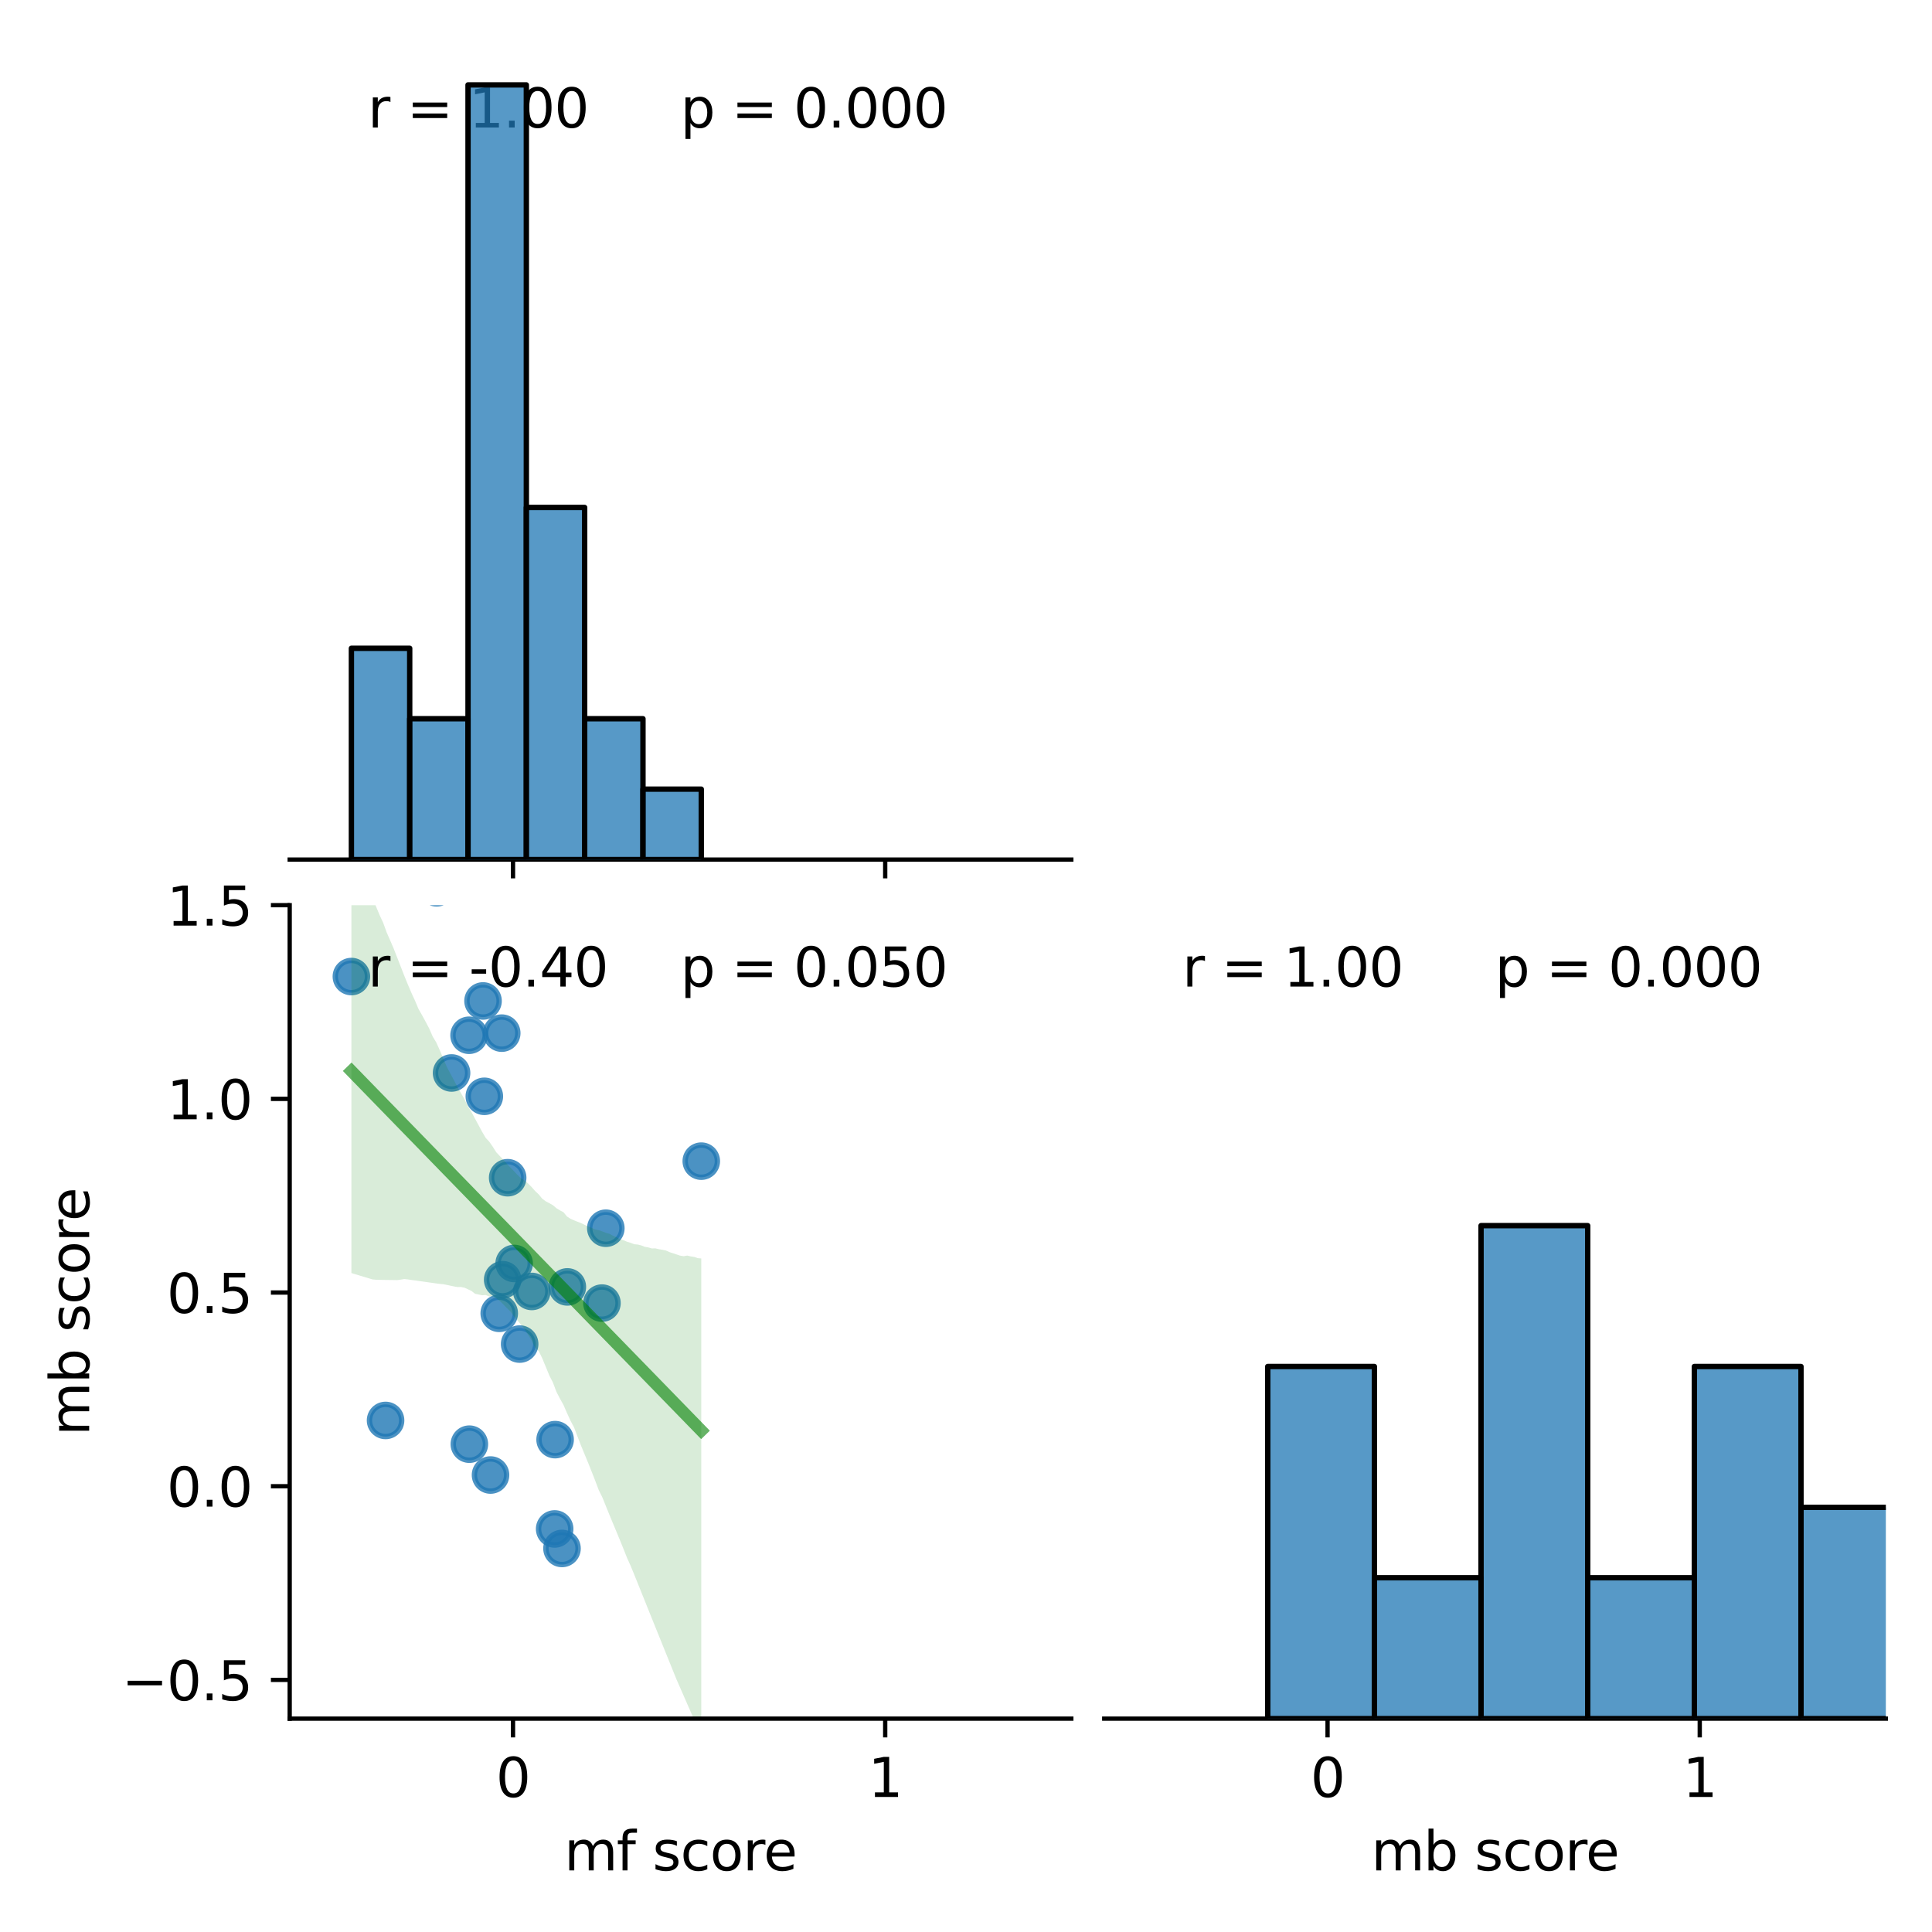 <?xml version="1.0" encoding="utf-8" standalone="no"?>
<!DOCTYPE svg PUBLIC "-//W3C//DTD SVG 1.1//EN"
  "http://www.w3.org/Graphics/SVG/1.1/DTD/svg11.dtd">
<svg xmlns:xlink="http://www.w3.org/1999/xlink" width="360pt" height="360pt" viewBox="0 0 360 360" xmlns="http://www.w3.org/2000/svg" version="1.1">
 <defs>
  <style type="text/css">*{stroke-linejoin: round; stroke-linecap: butt}</style>
 </defs>
 <g id="figure_1">
  <g id="patch_1">
   <path d="M 0 360 
L 360 360 
L 360 0 
L 0 0 
z
" style="fill: #ffffff"/>
  </g>
  <g id="axes_1">
   <g id="patch_2">
    <path d="M 53.98 160.17 
L 199.622 160.17 
L 199.622 8.6 
L 53.98 8.6 
z
" style="fill: #ffffff"/>
   </g>
   <g id="matplotlib.axis_1">
    <g id="xtick_1">
     <g id="line2d_1">
      <defs>
       <path id="md974da8ae0" d="M 0 0 
L 0 3.5 
" style="stroke: #000000; stroke-width: 0.8"/>
      </defs>
      <g>
       <use xlink:href="#md974da8ae0" x="95.592" y="160.17" style="stroke: #000000; stroke-width: 0.8"/>
      </g>
     </g>
    </g>
    <g id="xtick_2">
     <g id="line2d_2">
      <g>
       <use xlink:href="#md974da8ae0" x="164.946" y="160.17" style="stroke: #000000; stroke-width: 0.8"/>
      </g>
     </g>
    </g>
   </g>
   <g id="patch_3">
    <path d="M 53.98 160.17 
L 199.622 160.17 
" style="fill: none; stroke: #000000; stroke-width: 0.8; stroke-linejoin: miter; stroke-linecap: square"/>
   </g>
   <g id="text_1">
    <!-- r = 1.00  -->
    <g transform="translate(68.544 23.757) scale(0.1 -0.1)">
     <defs>
      <path id="DejaVuSans-72" d="M 2631 2963 
Q 2534 3019 2420 3045 
Q 2306 3072 2169 3072 
Q 1681 3072 1420 2755 
Q 1159 2438 1159 1844 
L 1159 0 
L 581 0 
L 581 3500 
L 1159 3500 
L 1159 2956 
Q 1341 3275 1631 3429 
Q 1922 3584 2338 3584 
Q 2397 3584 2469 3576 
Q 2541 3569 2628 3553 
L 2631 2963 
z
" transform="scale(0.016)"/>
      <path id="DejaVuSans-20" transform="scale(0.016)"/>
      <path id="DejaVuSans-3d" d="M 678 2906 
L 4684 2906 
L 4684 2381 
L 678 2381 
L 678 2906 
z
M 678 1631 
L 4684 1631 
L 4684 1100 
L 678 1100 
L 678 1631 
z
" transform="scale(0.016)"/>
      <path id="DejaVuSans-31" d="M 794 531 
L 1825 531 
L 1825 4091 
L 703 3866 
L 703 4441 
L 1819 4666 
L 2450 4666 
L 2450 531 
L 3481 531 
L 3481 0 
L 794 0 
L 794 531 
z
" transform="scale(0.016)"/>
      <path id="DejaVuSans-2e" d="M 684 794 
L 1344 794 
L 1344 0 
L 684 0 
L 684 794 
z
" transform="scale(0.016)"/>
      <path id="DejaVuSans-30" d="M 2034 4250 
Q 1547 4250 1301 3770 
Q 1056 3291 1056 2328 
Q 1056 1369 1301 889 
Q 1547 409 2034 409 
Q 2525 409 2770 889 
Q 3016 1369 3016 2328 
Q 3016 3291 2770 3770 
Q 2525 4250 2034 4250 
z
M 2034 4750 
Q 2819 4750 3233 4129 
Q 3647 3509 3647 2328 
Q 3647 1150 3233 529 
Q 2819 -91 2034 -91 
Q 1250 -91 836 529 
Q 422 1150 422 2328 
Q 422 3509 836 4129 
Q 1250 4750 2034 4750 
z
" transform="scale(0.016)"/>
     </defs>
     <use xlink:href="#DejaVuSans-72"/>
     <use xlink:href="#DejaVuSans-20" x="41.113"/>
     <use xlink:href="#DejaVuSans-3d" x="72.9"/>
     <use xlink:href="#DejaVuSans-20" x="156.689"/>
     <use xlink:href="#DejaVuSans-31" x="188.477"/>
     <use xlink:href="#DejaVuSans-2e" x="252.1"/>
     <use xlink:href="#DejaVuSans-30" x="283.887"/>
     <use xlink:href="#DejaVuSans-30" x="347.51"/>
     <use xlink:href="#DejaVuSans-20" x="411.133"/>
    </g>
   </g>
   <g id="text_2">
    <!-- p = 0.000 -->
    <g transform="translate(126.801 23.757) scale(0.1 -0.1)">
     <defs>
      <path id="DejaVuSans-70" d="M 1159 525 
L 1159 -1331 
L 581 -1331 
L 581 3500 
L 1159 3500 
L 1159 2969 
Q 1341 3281 1617 3432 
Q 1894 3584 2278 3584 
Q 2916 3584 3314 3078 
Q 3713 2572 3713 1747 
Q 3713 922 3314 415 
Q 2916 -91 2278 -91 
Q 1894 -91 1617 61 
Q 1341 213 1159 525 
z
M 3116 1747 
Q 3116 2381 2855 2742 
Q 2594 3103 2138 3103 
Q 1681 3103 1420 2742 
Q 1159 2381 1159 1747 
Q 1159 1113 1420 752 
Q 1681 391 2138 391 
Q 2594 391 2855 752 
Q 3116 1113 3116 1747 
z
" transform="scale(0.016)"/>
     </defs>
     <use xlink:href="#DejaVuSans-70"/>
     <use xlink:href="#DejaVuSans-20" x="63.477"/>
     <use xlink:href="#DejaVuSans-3d" x="95.264"/>
     <use xlink:href="#DejaVuSans-20" x="179.053"/>
     <use xlink:href="#DejaVuSans-30" x="210.84"/>
     <use xlink:href="#DejaVuSans-2e" x="274.463"/>
     <use xlink:href="#DejaVuSans-30" x="306.25"/>
     <use xlink:href="#DejaVuSans-30" x="369.873"/>
     <use xlink:href="#DejaVuSans-30" x="433.496"/>
    </g>
   </g>
  </g>
  <g id="axes_2">
   <g id="patch_4">
    <path d="M 53.98 320.24 
L 199.622 320.24 
L 199.622 168.67 
L 53.98 168.67 
z
" style="fill: #ffffff"/>
   </g>
   <g id="PathCollection_1">
    <defs>
     <path id="m013d85f023" d="M 0 3 
C 0.796 3 1.559 2.684 2.121 2.121 
C 2.684 1.559 3 0.796 3 0 
C 3 -0.796 2.684 -1.559 2.121 -2.121 
C 1.559 -2.684 0.796 -3 0 -3 
C -0.796 -3 -1.559 -2.684 -2.121 -2.121 
C -2.684 -1.559 -3 -0.796 -3 0 
C -3 0.796 -2.684 1.559 -2.121 2.121 
C -1.559 2.684 -0.796 3 0 3 
z
" style="stroke: #1f77b4; stroke-opacity: 0.8"/>
    </defs>
    <g clip-path="url(#p4b703548af)">
     <use xlink:href="#m013d85f023" x="90.006" y="186.513" style="fill: #1f77b4; fill-opacity: 0.8; stroke: #1f77b4; stroke-opacity: 0.8"/>
     <use xlink:href="#m013d85f023" x="87.459" y="269.101" style="fill: #1f77b4; fill-opacity: 0.8; stroke: #1f77b4; stroke-opacity: 0.8"/>
     <use xlink:href="#m013d85f023" x="93.491" y="192.51" style="fill: #1f77b4; fill-opacity: 0.8; stroke: #1f77b4; stroke-opacity: 0.8"/>
     <use xlink:href="#m013d85f023" x="94.595" y="219.451" style="fill: #1f77b4; fill-opacity: 0.8; stroke: #1f77b4; stroke-opacity: 0.8"/>
     <use xlink:href="#m013d85f023" x="93.026" y="244.719" style="fill: #1f77b4; fill-opacity: 0.8; stroke: #1f77b4; stroke-opacity: 0.8"/>
     <use xlink:href="#m013d85f023" x="84.143" y="199.932" style="fill: #1f77b4; fill-opacity: 0.8; stroke: #1f77b4; stroke-opacity: 0.8"/>
     <use xlink:href="#m013d85f023" x="103.353" y="284.897" style="fill: #1f77b4; fill-opacity: 0.8; stroke: #1f77b4; stroke-opacity: 0.8"/>
     <use xlink:href="#m013d85f023" x="104.72" y="288.532" style="fill: #1f77b4; fill-opacity: 0.8; stroke: #1f77b4; stroke-opacity: 0.8"/>
     <use xlink:href="#m013d85f023" x="96.828" y="250.448" style="fill: #1f77b4; fill-opacity: 0.8; stroke: #1f77b4; stroke-opacity: 0.8"/>
     <use xlink:href="#m013d85f023" x="81.369" y="165.428" style="fill: #1f77b4; fill-opacity: 0.8; stroke: #1f77b4; stroke-opacity: 0.8"/>
     <use xlink:href="#m013d85f023" x="95.805" y="235.427" style="fill: #1f77b4; fill-opacity: 0.8; stroke: #1f77b4; stroke-opacity: 0.8"/>
     <use xlink:href="#m013d85f023" x="112.165" y="242.815" style="fill: #1f77b4; fill-opacity: 0.8; stroke: #1f77b4; stroke-opacity: 0.8"/>
     <use xlink:href="#m013d85f023" x="87.403" y="192.905" style="fill: #1f77b4; fill-opacity: 0.8; stroke: #1f77b4; stroke-opacity: 0.8"/>
     <use xlink:href="#m013d85f023" x="90.249" y="204.283" style="fill: #1f77b4; fill-opacity: 0.8; stroke: #1f77b4; stroke-opacity: 0.8"/>
     <use xlink:href="#m013d85f023" x="103.436" y="268.256" style="fill: #1f77b4; fill-opacity: 0.8; stroke: #1f77b4; stroke-opacity: 0.8"/>
     <use xlink:href="#m013d85f023" x="69.182" y="164.441" style="fill: #1f77b4; fill-opacity: 0.8; stroke: #1f77b4; stroke-opacity: 0.8"/>
     <use xlink:href="#m013d85f023" x="71.845" y="264.68" style="fill: #1f77b4; fill-opacity: 0.8; stroke: #1f77b4; stroke-opacity: 0.8"/>
     <use xlink:href="#m013d85f023" x="112.886" y="228.863" style="fill: #1f77b4; fill-opacity: 0.8; stroke: #1f77b4; stroke-opacity: 0.8"/>
     <use xlink:href="#m013d85f023" x="93.666" y="238.459" style="fill: #1f77b4; fill-opacity: 0.8; stroke: #1f77b4; stroke-opacity: 0.8"/>
     <use xlink:href="#m013d85f023" x="65.477" y="181.966" style="fill: #1f77b4; fill-opacity: 0.8; stroke: #1f77b4; stroke-opacity: 0.8"/>
     <use xlink:href="#m013d85f023" x="130.674" y="216.366" style="fill: #1f77b4; fill-opacity: 0.8; stroke: #1f77b4; stroke-opacity: 0.8"/>
     <use xlink:href="#m013d85f023" x="99.09" y="240.643" style="fill: #1f77b4; fill-opacity: 0.8; stroke: #1f77b4; stroke-opacity: 0.8"/>
     <use xlink:href="#m013d85f023" x="91.403" y="274.849" style="fill: #1f77b4; fill-opacity: 0.8; stroke: #1f77b4; stroke-opacity: 0.8"/>
     <use xlink:href="#m013d85f023" x="105.718" y="239.798" style="fill: #1f77b4; fill-opacity: 0.8; stroke: #1f77b4; stroke-opacity: 0.8"/>
    </g>
   </g>
   <g id="PolyCollection_1">
    <path d="M 65.477 157.804 
L 65.477 237.217 
L 66.136 237.415 
L 66.794 237.613 
L 67.453 237.812 
L 68.112 238.01 
L 68.77 238.208 
L 69.429 238.406 
L 70.087 238.461 
L 70.746 238.477 
L 71.404 238.493 
L 72.063 238.502 
L 72.721 238.51 
L 73.38 238.519 
L 74.039 238.528 
L 74.697 238.436 
L 75.356 238.329 
L 76.014 238.406 
L 76.673 238.504 
L 77.331 238.589 
L 77.99 238.682 
L 78.648 238.776 
L 79.307 238.869 
L 79.965 238.963 
L 80.624 239.056 
L 81.283 239.15 
L 81.941 239.234 
L 82.6 239.295 
L 83.258 239.418 
L 83.917 239.568 
L 84.575 239.702 
L 85.234 239.82 
L 85.892 239.812 
L 86.551 239.947 
L 87.21 240.244 
L 87.868 240.564 
L 88.527 241.078 
L 89.185 241.216 
L 89.844 241.353 
L 90.502 241.306 
L 91.161 241.583 
L 91.819 241.538 
L 92.478 241.942 
L 93.136 242.414 
L 93.795 243.067 
L 94.454 243.756 
L 95.112 244.373 
L 95.771 245.27 
L 96.429 246.059 
L 97.088 246.845 
L 97.746 247.634 
L 98.405 248.713 
L 99.063 249.755 
L 99.722 251.149 
L 100.381 251.749 
L 101.039 253.096 
L 101.698 254.691 
L 102.356 256.295 
L 103.015 257.578 
L 103.673 259.33 
L 104.332 260.599 
L 104.99 261.777 
L 105.649 263.291 
L 106.308 264.735 
L 106.966 265.975 
L 107.625 267.712 
L 108.283 269.416 
L 108.942 271.01 
L 109.6 272.603 
L 110.259 274.251 
L 110.917 275.93 
L 111.576 277.674 
L 112.234 278.998 
L 112.893 280.629 
L 113.552 282.256 
L 114.21 283.841 
L 114.869 285.426 
L 115.527 287.007 
L 116.186 288.635 
L 116.844 290.295 
L 117.503 291.747 
L 118.161 293.355 
L 118.82 294.991 
L 119.479 296.628 
L 120.137 298.265 
L 120.796 299.902 
L 121.454 301.539 
L 122.113 303.171 
L 122.771 304.803 
L 123.43 306.434 
L 124.088 308.065 
L 124.747 309.697 
L 125.405 311.328 
L 126.064 312.949 
L 126.723 314.453 
L 127.381 315.957 
L 128.04 317.461 
L 128.698 318.965 
L 129.357 320.466 
L 130.015 322.079 
L 130.674 323.763 
L 130.674 234.493 
L 130.674 234.493 
L 130.015 234.44 
L 129.357 234.209 
L 128.698 234.109 
L 128.04 233.959 
L 127.381 234.079 
L 126.723 233.967 
L 126.064 233.749 
L 125.405 233.531 
L 124.747 233.314 
L 124.088 233.013 
L 123.43 232.881 
L 122.771 232.766 
L 122.113 232.616 
L 121.454 232.627 
L 120.796 232.436 
L 120.137 232.322 
L 119.479 232.058 
L 118.82 231.9 
L 118.161 231.842 
L 117.503 231.58 
L 116.844 231.379 
L 116.186 231.103 
L 115.527 230.899 
L 114.869 230.519 
L 114.21 230.251 
L 113.552 229.896 
L 112.893 229.716 
L 112.234 229.455 
L 111.576 229.227 
L 110.917 229.099 
L 110.259 228.806 
L 109.6 228.533 
L 108.942 228.236 
L 108.283 227.907 
L 107.625 227.656 
L 106.966 227.388 
L 106.308 227.108 
L 105.649 226.67 
L 104.99 225.87 
L 104.332 225.534 
L 103.673 225.124 
L 103.015 224.565 
L 102.356 224.198 
L 101.698 223.848 
L 101.039 223.358 
L 100.381 222.556 
L 99.722 221.937 
L 99.063 221.189 
L 98.405 220.524 
L 97.746 219.974 
L 97.088 219.569 
L 96.429 218.921 
L 95.771 218.221 
L 95.112 217.562 
L 94.454 216.854 
L 93.795 216.097 
L 93.136 215.415 
L 92.478 214.714 
L 91.819 213.675 
L 91.161 212.732 
L 90.502 212.027 
L 89.844 210.91 
L 89.185 209.686 
L 88.527 208.47 
L 87.868 207.249 
L 87.21 206.181 
L 86.551 204.82 
L 85.892 203.677 
L 85.234 202.544 
L 84.575 201.258 
L 83.917 200.036 
L 83.258 198.795 
L 82.6 197.235 
L 81.941 195.685 
L 81.283 194.227 
L 80.624 193.133 
L 79.965 191.62 
L 79.307 190.38 
L 78.648 189.174 
L 77.99 188.023 
L 77.331 186.461 
L 76.673 185.026 
L 76.014 183.49 
L 75.356 181.873 
L 74.697 180.183 
L 74.039 178.489 
L 73.38 176.805 
L 72.721 175.271 
L 72.063 173.771 
L 71.404 171.95 
L 70.746 170.537 
L 70.087 168.955 
L 69.429 167.514 
L 68.77 166.117 
L 68.112 164.179 
L 67.453 162.56 
L 66.794 161.013 
L 66.136 159.466 
L 65.477 157.804 
z
" clip-path="url(#p4b703548af)" style="fill: #008000; fill-opacity: 0.15"/>
   </g>
   <g id="matplotlib.axis_2">
    <g id="xtick_3">
     <g id="line2d_3">
      <g>
       <use xlink:href="#md974da8ae0" x="95.592" y="320.24" style="stroke: #000000; stroke-width: 0.8"/>
      </g>
     </g>
     <g id="text_3">
      <!-- 0 -->
      <g transform="translate(92.411 334.838) scale(0.1 -0.1)">
       <use xlink:href="#DejaVuSans-30"/>
      </g>
     </g>
    </g>
    <g id="xtick_4">
     <g id="line2d_4">
      <g>
       <use xlink:href="#md974da8ae0" x="164.946" y="320.24" style="stroke: #000000; stroke-width: 0.8"/>
      </g>
     </g>
     <g id="text_4">
      <!-- 1 -->
      <g transform="translate(161.764 334.838) scale(0.1 -0.1)">
       <use xlink:href="#DejaVuSans-31"/>
      </g>
     </g>
    </g>
    <g id="text_5">
     <!-- mf score -->
     <g transform="translate(105.149 348.517) scale(0.1 -0.1)">
      <defs>
       <path id="DejaVuSans-6d" d="M 3328 2828 
Q 3544 3216 3844 3400 
Q 4144 3584 4550 3584 
Q 5097 3584 5394 3201 
Q 5691 2819 5691 2113 
L 5691 0 
L 5113 0 
L 5113 2094 
Q 5113 2597 4934 2840 
Q 4756 3084 4391 3084 
Q 3944 3084 3684 2787 
Q 3425 2491 3425 1978 
L 3425 0 
L 2847 0 
L 2847 2094 
Q 2847 2600 2669 2842 
Q 2491 3084 2119 3084 
Q 1678 3084 1418 2786 
Q 1159 2488 1159 1978 
L 1159 0 
L 581 0 
L 581 3500 
L 1159 3500 
L 1159 2956 
Q 1356 3278 1631 3431 
Q 1906 3584 2284 3584 
Q 2666 3584 2933 3390 
Q 3200 3197 3328 2828 
z
" transform="scale(0.016)"/>
       <path id="DejaVuSans-66" d="M 2375 4863 
L 2375 4384 
L 1825 4384 
Q 1516 4384 1395 4259 
Q 1275 4134 1275 3809 
L 1275 3500 
L 2222 3500 
L 2222 3053 
L 1275 3053 
L 1275 0 
L 697 0 
L 697 3053 
L 147 3053 
L 147 3500 
L 697 3500 
L 697 3744 
Q 697 4328 969 4595 
Q 1241 4863 1831 4863 
L 2375 4863 
z
" transform="scale(0.016)"/>
       <path id="DejaVuSans-73" d="M 2834 3397 
L 2834 2853 
Q 2591 2978 2328 3040 
Q 2066 3103 1784 3103 
Q 1356 3103 1142 2972 
Q 928 2841 928 2578 
Q 928 2378 1081 2264 
Q 1234 2150 1697 2047 
L 1894 2003 
Q 2506 1872 2764 1633 
Q 3022 1394 3022 966 
Q 3022 478 2636 193 
Q 2250 -91 1575 -91 
Q 1294 -91 989 -36 
Q 684 19 347 128 
L 347 722 
Q 666 556 975 473 
Q 1284 391 1588 391 
Q 1994 391 2212 530 
Q 2431 669 2431 922 
Q 2431 1156 2273 1281 
Q 2116 1406 1581 1522 
L 1381 1569 
Q 847 1681 609 1914 
Q 372 2147 372 2553 
Q 372 3047 722 3315 
Q 1072 3584 1716 3584 
Q 2034 3584 2315 3537 
Q 2597 3491 2834 3397 
z
" transform="scale(0.016)"/>
       <path id="DejaVuSans-63" d="M 3122 3366 
L 3122 2828 
Q 2878 2963 2633 3030 
Q 2388 3097 2138 3097 
Q 1578 3097 1268 2742 
Q 959 2388 959 1747 
Q 959 1106 1268 751 
Q 1578 397 2138 397 
Q 2388 397 2633 464 
Q 2878 531 3122 666 
L 3122 134 
Q 2881 22 2623 -34 
Q 2366 -91 2075 -91 
Q 1284 -91 818 406 
Q 353 903 353 1747 
Q 353 2603 823 3093 
Q 1294 3584 2113 3584 
Q 2378 3584 2631 3529 
Q 2884 3475 3122 3366 
z
" transform="scale(0.016)"/>
       <path id="DejaVuSans-6f" d="M 1959 3097 
Q 1497 3097 1228 2736 
Q 959 2375 959 1747 
Q 959 1119 1226 758 
Q 1494 397 1959 397 
Q 2419 397 2687 759 
Q 2956 1122 2956 1747 
Q 2956 2369 2687 2733 
Q 2419 3097 1959 3097 
z
M 1959 3584 
Q 2709 3584 3137 3096 
Q 3566 2609 3566 1747 
Q 3566 888 3137 398 
Q 2709 -91 1959 -91 
Q 1206 -91 779 398 
Q 353 888 353 1747 
Q 353 2609 779 3096 
Q 1206 3584 1959 3584 
z
" transform="scale(0.016)"/>
       <path id="DejaVuSans-65" d="M 3597 1894 
L 3597 1613 
L 953 1613 
Q 991 1019 1311 708 
Q 1631 397 2203 397 
Q 2534 397 2845 478 
Q 3156 559 3463 722 
L 3463 178 
Q 3153 47 2828 -22 
Q 2503 -91 2169 -91 
Q 1331 -91 842 396 
Q 353 884 353 1716 
Q 353 2575 817 3079 
Q 1281 3584 2069 3584 
Q 2775 3584 3186 3129 
Q 3597 2675 3597 1894 
z
M 3022 2063 
Q 3016 2534 2758 2815 
Q 2500 3097 2075 3097 
Q 1594 3097 1305 2825 
Q 1016 2553 972 2059 
L 3022 2063 
z
" transform="scale(0.016)"/>
      </defs>
      <use xlink:href="#DejaVuSans-6d"/>
      <use xlink:href="#DejaVuSans-66" x="97.412"/>
      <use xlink:href="#DejaVuSans-20" x="132.617"/>
      <use xlink:href="#DejaVuSans-73" x="164.404"/>
      <use xlink:href="#DejaVuSans-63" x="216.504"/>
      <use xlink:href="#DejaVuSans-6f" x="271.484"/>
      <use xlink:href="#DejaVuSans-72" x="332.666"/>
      <use xlink:href="#DejaVuSans-65" x="371.529"/>
     </g>
    </g>
   </g>
   <g id="matplotlib.axis_3">
    <g id="ytick_1">
     <g id="line2d_5">
      <defs>
       <path id="m5df0a08932" d="M 0 0 
L -3.5 0 
" style="stroke: #000000; stroke-width: 0.8"/>
      </defs>
      <g>
       <use xlink:href="#m5df0a08932" x="53.98" y="313.022" style="stroke: #000000; stroke-width: 0.8"/>
      </g>
     </g>
     <g id="text_6">
      <!-- −0.5 -->
      <g transform="translate(22.697 316.822) scale(0.1 -0.1)">
       <defs>
        <path id="DejaVuSans-2212" d="M 678 2272 
L 4684 2272 
L 4684 1741 
L 678 1741 
L 678 2272 
z
" transform="scale(0.016)"/>
        <path id="DejaVuSans-35" d="M 691 4666 
L 3169 4666 
L 3169 4134 
L 1269 4134 
L 1269 2991 
Q 1406 3038 1543 3061 
Q 1681 3084 1819 3084 
Q 2600 3084 3056 2656 
Q 3513 2228 3513 1497 
Q 3513 744 3044 326 
Q 2575 -91 1722 -91 
Q 1428 -91 1123 -41 
Q 819 9 494 109 
L 494 744 
Q 775 591 1075 516 
Q 1375 441 1709 441 
Q 2250 441 2565 725 
Q 2881 1009 2881 1497 
Q 2881 1984 2565 2268 
Q 2250 2553 1709 2553 
Q 1456 2553 1204 2497 
Q 953 2441 691 2322 
L 691 4666 
z
" transform="scale(0.016)"/>
       </defs>
       <use xlink:href="#DejaVuSans-2212"/>
       <use xlink:href="#DejaVuSans-30" x="83.789"/>
       <use xlink:href="#DejaVuSans-2e" x="147.412"/>
       <use xlink:href="#DejaVuSans-35" x="179.199"/>
      </g>
     </g>
    </g>
    <g id="ytick_2">
     <g id="line2d_6">
      <g>
       <use xlink:href="#m5df0a08932" x="53.98" y="276.934" style="stroke: #000000; stroke-width: 0.8"/>
      </g>
     </g>
     <g id="text_7">
      <!-- 0.0 -->
      <g transform="translate(31.077 280.734) scale(0.1 -0.1)">
       <use xlink:href="#DejaVuSans-30"/>
       <use xlink:href="#DejaVuSans-2e" x="63.623"/>
       <use xlink:href="#DejaVuSans-30" x="95.41"/>
      </g>
     </g>
    </g>
    <g id="ytick_3">
     <g id="line2d_7">
      <g>
       <use xlink:href="#m5df0a08932" x="53.98" y="240.846" style="stroke: #000000; stroke-width: 0.8"/>
      </g>
     </g>
     <g id="text_8">
      <!-- 0.5 -->
      <g transform="translate(31.077 244.645) scale(0.1 -0.1)">
       <use xlink:href="#DejaVuSans-30"/>
       <use xlink:href="#DejaVuSans-2e" x="63.623"/>
       <use xlink:href="#DejaVuSans-35" x="95.41"/>
      </g>
     </g>
    </g>
    <g id="ytick_4">
     <g id="line2d_8">
      <g>
       <use xlink:href="#m5df0a08932" x="53.98" y="204.758" style="stroke: #000000; stroke-width: 0.8"/>
      </g>
     </g>
     <g id="text_9">
      <!-- 1.0 -->
      <g transform="translate(31.077 208.557) scale(0.1 -0.1)">
       <use xlink:href="#DejaVuSans-31"/>
       <use xlink:href="#DejaVuSans-2e" x="63.623"/>
       <use xlink:href="#DejaVuSans-30" x="95.41"/>
      </g>
     </g>
    </g>
    <g id="ytick_5">
     <g id="line2d_9">
      <g>
       <use xlink:href="#m5df0a08932" x="53.98" y="168.67" style="stroke: #000000; stroke-width: 0.8"/>
      </g>
     </g>
     <g id="text_10">
      <!-- 1.5 -->
      <g transform="translate(31.077 172.469) scale(0.1 -0.1)">
       <use xlink:href="#DejaVuSans-31"/>
       <use xlink:href="#DejaVuSans-2e" x="63.623"/>
       <use xlink:href="#DejaVuSans-35" x="95.41"/>
      </g>
     </g>
    </g>
    <g id="text_11">
     <!-- mb score -->
     <g transform="translate(16.617 267.521) rotate(-90) scale(0.1 -0.1)">
      <defs>
       <path id="DejaVuSans-62" d="M 3116 1747 
Q 3116 2381 2855 2742 
Q 2594 3103 2138 3103 
Q 1681 3103 1420 2742 
Q 1159 2381 1159 1747 
Q 1159 1113 1420 752 
Q 1681 391 2138 391 
Q 2594 391 2855 752 
Q 3116 1113 3116 1747 
z
M 1159 2969 
Q 1341 3281 1617 3432 
Q 1894 3584 2278 3584 
Q 2916 3584 3314 3078 
Q 3713 2572 3713 1747 
Q 3713 922 3314 415 
Q 2916 -91 2278 -91 
Q 1894 -91 1617 61 
Q 1341 213 1159 525 
L 1159 0 
L 581 0 
L 581 4863 
L 1159 4863 
L 1159 2969 
z
" transform="scale(0.016)"/>
      </defs>
      <use xlink:href="#DejaVuSans-6d"/>
      <use xlink:href="#DejaVuSans-62" x="97.412"/>
      <use xlink:href="#DejaVuSans-20" x="160.889"/>
      <use xlink:href="#DejaVuSans-73" x="192.676"/>
      <use xlink:href="#DejaVuSans-63" x="244.775"/>
      <use xlink:href="#DejaVuSans-6f" x="299.756"/>
      <use xlink:href="#DejaVuSans-72" x="360.938"/>
      <use xlink:href="#DejaVuSans-65" x="399.801"/>
     </g>
    </g>
   </g>
   <g id="line2d_10">
    <path d="M 65.477 199.579 
L 66.136 200.256 
L 66.794 200.932 
L 67.453 201.609 
L 68.112 202.286 
L 68.77 202.962 
L 69.429 203.639 
L 70.087 204.316 
L 70.746 204.992 
L 71.404 205.669 
L 72.063 206.345 
L 72.721 207.022 
L 73.38 207.699 
L 74.039 208.375 
L 74.697 209.052 
L 75.356 209.729 
L 76.014 210.405 
L 76.673 211.082 
L 77.331 211.758 
L 77.99 212.435 
L 78.648 213.112 
L 79.307 213.788 
L 79.965 214.465 
L 80.624 215.142 
L 81.283 215.818 
L 81.941 216.495 
L 82.6 217.172 
L 83.258 217.848 
L 83.917 218.525 
L 84.575 219.201 
L 85.234 219.878 
L 85.892 220.555 
L 86.551 221.231 
L 87.21 221.908 
L 87.868 222.585 
L 88.527 223.261 
L 89.185 223.938 
L 89.844 224.614 
L 90.502 225.291 
L 91.161 225.968 
L 91.819 226.644 
L 92.478 227.321 
L 93.136 227.998 
L 93.795 228.674 
L 94.454 229.351 
L 95.112 230.028 
L 95.771 230.704 
L 96.429 231.381 
L 97.088 232.057 
L 97.746 232.734 
L 98.405 233.411 
L 99.063 234.087 
L 99.722 234.764 
L 100.381 235.441 
L 101.039 236.117 
L 101.698 236.794 
L 102.356 237.47 
L 103.015 238.147 
L 103.673 238.824 
L 104.332 239.5 
L 104.99 240.177 
L 105.649 240.854 
L 106.308 241.53 
L 106.966 242.207 
L 107.625 242.883 
L 108.283 243.56 
L 108.942 244.237 
L 109.6 244.913 
L 110.259 245.59 
L 110.917 246.267 
L 111.576 246.943 
L 112.234 247.62 
L 112.893 248.297 
L 113.552 248.973 
L 114.21 249.65 
L 114.869 250.326 
L 115.527 251.003 
L 116.186 251.68 
L 116.844 252.356 
L 117.503 253.033 
L 118.161 253.71 
L 118.82 254.386 
L 119.479 255.063 
L 120.137 255.739 
L 120.796 256.416 
L 121.454 257.093 
L 122.113 257.769 
L 122.771 258.446 
L 123.43 259.123 
L 124.088 259.799 
L 124.747 260.476 
L 125.405 261.153 
L 126.064 261.829 
L 126.723 262.506 
L 127.381 263.182 
L 128.04 263.859 
L 128.698 264.536 
L 129.357 265.212 
L 130.015 265.889 
L 130.674 266.566 
" clip-path="url(#p4b703548af)" style="fill: none; stroke: #008000; stroke-opacity: 0.6; stroke-width: 2.25; stroke-linecap: square"/>
   </g>
   <g id="patch_5">
    <path d="M 53.98 320.24 
L 53.98 168.67 
" style="fill: none; stroke: #000000; stroke-width: 0.8; stroke-linejoin: miter; stroke-linecap: square"/>
   </g>
   <g id="patch_6">
    <path d="M 53.98 320.24 
L 199.622 320.24 
" style="fill: none; stroke: #000000; stroke-width: 0.8; stroke-linejoin: miter; stroke-linecap: square"/>
   </g>
   <g id="text_12">
    <!-- r = -0.40  -->
    <g transform="translate(68.544 183.827) scale(0.1 -0.1)">
     <defs>
      <path id="DejaVuSans-2d" d="M 313 2009 
L 1997 2009 
L 1997 1497 
L 313 1497 
L 313 2009 
z
" transform="scale(0.016)"/>
      <path id="DejaVuSans-34" d="M 2419 4116 
L 825 1625 
L 2419 1625 
L 2419 4116 
z
M 2253 4666 
L 3047 4666 
L 3047 1625 
L 3713 1625 
L 3713 1100 
L 3047 1100 
L 3047 0 
L 2419 0 
L 2419 1100 
L 313 1100 
L 313 1709 
L 2253 4666 
z
" transform="scale(0.016)"/>
     </defs>
     <use xlink:href="#DejaVuSans-72"/>
     <use xlink:href="#DejaVuSans-20" x="41.113"/>
     <use xlink:href="#DejaVuSans-3d" x="72.9"/>
     <use xlink:href="#DejaVuSans-20" x="156.689"/>
     <use xlink:href="#DejaVuSans-2d" x="188.477"/>
     <use xlink:href="#DejaVuSans-30" x="224.561"/>
     <use xlink:href="#DejaVuSans-2e" x="288.184"/>
     <use xlink:href="#DejaVuSans-34" x="319.971"/>
     <use xlink:href="#DejaVuSans-30" x="383.594"/>
     <use xlink:href="#DejaVuSans-20" x="447.217"/>
    </g>
   </g>
   <g id="text_13">
    <!-- p = 0.050 -->
    <g transform="translate(126.801 183.827) scale(0.1 -0.1)">
     <use xlink:href="#DejaVuSans-70"/>
     <use xlink:href="#DejaVuSans-20" x="63.477"/>
     <use xlink:href="#DejaVuSans-3d" x="95.264"/>
     <use xlink:href="#DejaVuSans-20" x="179.053"/>
     <use xlink:href="#DejaVuSans-30" x="210.84"/>
     <use xlink:href="#DejaVuSans-2e" x="274.463"/>
     <use xlink:href="#DejaVuSans-30" x="306.25"/>
     <use xlink:href="#DejaVuSans-35" x="369.873"/>
     <use xlink:href="#DejaVuSans-30" x="433.496"/>
    </g>
   </g>
  </g>
  <g id="axes_3">
   <g id="patch_7">
    <path d="M 205.758 320.24 
L 351.4 320.24 
L 351.4 168.67 
L 205.758 168.67 
z
" style="fill: #ffffff"/>
   </g>
   <g id="matplotlib.axis_4">
    <g id="xtick_5">
     <g id="line2d_11">
      <g>
       <use xlink:href="#md974da8ae0" x="247.37" y="320.24" style="stroke: #000000; stroke-width: 0.8"/>
      </g>
     </g>
     <g id="text_14">
      <!-- 0 -->
      <g transform="translate(244.188 334.838) scale(0.1 -0.1)">
       <use xlink:href="#DejaVuSans-30"/>
      </g>
     </g>
    </g>
    <g id="xtick_6">
     <g id="line2d_12">
      <g>
       <use xlink:href="#md974da8ae0" x="316.723" y="320.24" style="stroke: #000000; stroke-width: 0.8"/>
      </g>
     </g>
     <g id="text_15">
      <!-- 1 -->
      <g transform="translate(313.542 334.838) scale(0.1 -0.1)">
       <use xlink:href="#DejaVuSans-31"/>
      </g>
     </g>
    </g>
    <g id="text_16">
     <!-- mb score -->
     <g transform="translate(255.512 348.517) scale(0.1 -0.1)">
      <use xlink:href="#DejaVuSans-6d"/>
      <use xlink:href="#DejaVuSans-62" x="97.412"/>
      <use xlink:href="#DejaVuSans-20" x="160.889"/>
      <use xlink:href="#DejaVuSans-73" x="192.676"/>
      <use xlink:href="#DejaVuSans-63" x="244.775"/>
      <use xlink:href="#DejaVuSans-6f" x="299.756"/>
      <use xlink:href="#DejaVuSans-72" x="360.938"/>
      <use xlink:href="#DejaVuSans-65" x="399.801"/>
     </g>
    </g>
   </g>
   <g id="patch_8">
    <path d="M 205.758 320.24 
L 351.4 320.24 
" style="fill: none; stroke: #000000; stroke-width: 0.8; stroke-linejoin: miter; stroke-linecap: square"/>
   </g>
   <g id="text_17">
    <!-- r = 1.00  -->
    <g transform="translate(220.322 183.827) scale(0.1 -0.1)">
     <use xlink:href="#DejaVuSans-72"/>
     <use xlink:href="#DejaVuSans-20" x="41.113"/>
     <use xlink:href="#DejaVuSans-3d" x="72.9"/>
     <use xlink:href="#DejaVuSans-20" x="156.689"/>
     <use xlink:href="#DejaVuSans-31" x="188.477"/>
     <use xlink:href="#DejaVuSans-2e" x="252.1"/>
     <use xlink:href="#DejaVuSans-30" x="283.887"/>
     <use xlink:href="#DejaVuSans-30" x="347.51"/>
     <use xlink:href="#DejaVuSans-20" x="411.133"/>
    </g>
   </g>
   <g id="text_18">
    <!-- p = 0.000 -->
    <g transform="translate(278.579 183.827) scale(0.1 -0.1)">
     <use xlink:href="#DejaVuSans-70"/>
     <use xlink:href="#DejaVuSans-20" x="63.477"/>
     <use xlink:href="#DejaVuSans-3d" x="95.264"/>
     <use xlink:href="#DejaVuSans-20" x="179.053"/>
     <use xlink:href="#DejaVuSans-30" x="210.84"/>
     <use xlink:href="#DejaVuSans-2e" x="274.463"/>
     <use xlink:href="#DejaVuSans-30" x="306.25"/>
     <use xlink:href="#DejaVuSans-30" x="369.873"/>
     <use xlink:href="#DejaVuSans-30" x="433.496"/>
    </g>
   </g>
  </g>
  <g id="axes_4">
   <g id="patch_9">
    <path d="M 65.477 160.17 
L 76.343 160.17 
L 76.343 120.801 
L 65.477 120.801 
z
" clip-path="url(#p65c9333380)" style="fill: #1f77b4; fill-opacity: 0.75; stroke: #000000; stroke-linejoin: miter"/>
   </g>
   <g id="patch_10">
    <path d="M 76.343 160.17 
L 87.21 160.17 
L 87.21 133.924 
L 76.343 133.924 
z
" clip-path="url(#p65c9333380)" style="fill: #1f77b4; fill-opacity: 0.75; stroke: #000000; stroke-linejoin: miter"/>
   </g>
   <g id="patch_11">
    <path d="M 87.21 160.17 
L 98.076 160.17 
L 98.076 15.818 
L 87.21 15.818 
z
" clip-path="url(#p65c9333380)" style="fill: #1f77b4; fill-opacity: 0.75; stroke: #000000; stroke-linejoin: miter"/>
   </g>
   <g id="patch_12">
    <path d="M 98.076 160.17 
L 108.942 160.17 
L 108.942 94.555 
L 98.076 94.555 
z
" clip-path="url(#p65c9333380)" style="fill: #1f77b4; fill-opacity: 0.75; stroke: #000000; stroke-linejoin: miter"/>
   </g>
   <g id="patch_13">
    <path d="M 108.942 160.17 
L 119.808 160.17 
L 119.808 133.924 
L 108.942 133.924 
z
" clip-path="url(#p65c9333380)" style="fill: #1f77b4; fill-opacity: 0.75; stroke: #000000; stroke-linejoin: miter"/>
   </g>
   <g id="patch_14">
    <path d="M 119.808 160.17 
L 130.674 160.17 
L 130.674 147.047 
L 119.808 147.047 
z
" clip-path="url(#p65c9333380)" style="fill: #1f77b4; fill-opacity: 0.75; stroke: #000000; stroke-linejoin: miter"/>
   </g>
  </g>
  <g id="axes_5">
   <g id="patch_15">
    <path d="M 236.225 320.24 
L 256.098 320.24 
L 256.098 254.625 
L 236.225 254.625 
z
" clip-path="url(#p5838b28b1b)" style="fill: #1f77b4; fill-opacity: 0.75; stroke: #000000; stroke-linejoin: miter"/>
   </g>
   <g id="patch_16">
    <path d="M 256.098 320.24 
L 275.971 320.24 
L 275.971 293.994 
L 256.098 293.994 
z
" clip-path="url(#p5838b28b1b)" style="fill: #1f77b4; fill-opacity: 0.75; stroke: #000000; stroke-linejoin: miter"/>
   </g>
   <g id="patch_17">
    <path d="M 275.971 320.24 
L 295.844 320.24 
L 295.844 228.379 
L 275.971 228.379 
z
" clip-path="url(#p5838b28b1b)" style="fill: #1f77b4; fill-opacity: 0.75; stroke: #000000; stroke-linejoin: miter"/>
   </g>
   <g id="patch_18">
    <path d="M 295.844 320.24 
L 315.717 320.24 
L 315.717 293.994 
L 295.844 293.994 
z
" clip-path="url(#p5838b28b1b)" style="fill: #1f77b4; fill-opacity: 0.75; stroke: #000000; stroke-linejoin: miter"/>
   </g>
   <g id="patch_19">
    <path d="M 315.717 320.24 
L 335.59 320.24 
L 335.59 254.625 
L 315.717 254.625 
z
" clip-path="url(#p5838b28b1b)" style="fill: #1f77b4; fill-opacity: 0.75; stroke: #000000; stroke-linejoin: miter"/>
   </g>
   <g id="patch_20">
    <path d="M 335.59 320.24 
L 355.463 320.24 
L 355.463 280.871 
L 335.59 280.871 
z
" clip-path="url(#p5838b28b1b)" style="fill: #1f77b4; fill-opacity: 0.75; stroke: #000000; stroke-linejoin: miter"/>
   </g>
  </g>
 </g>
 <defs>
  <clipPath id="p4b703548af">
   <rect x="53.98" y="168.67" width="145.642" height="151.57"/>
  </clipPath>
  <clipPath id="p65c9333380">
   <rect x="53.98" y="8.6" width="145.642" height="151.57"/>
  </clipPath>
  <clipPath id="p5838b28b1b">
   <rect x="205.758" y="168.67" width="145.642" height="151.57"/>
  </clipPath>
 </defs>
</svg>

